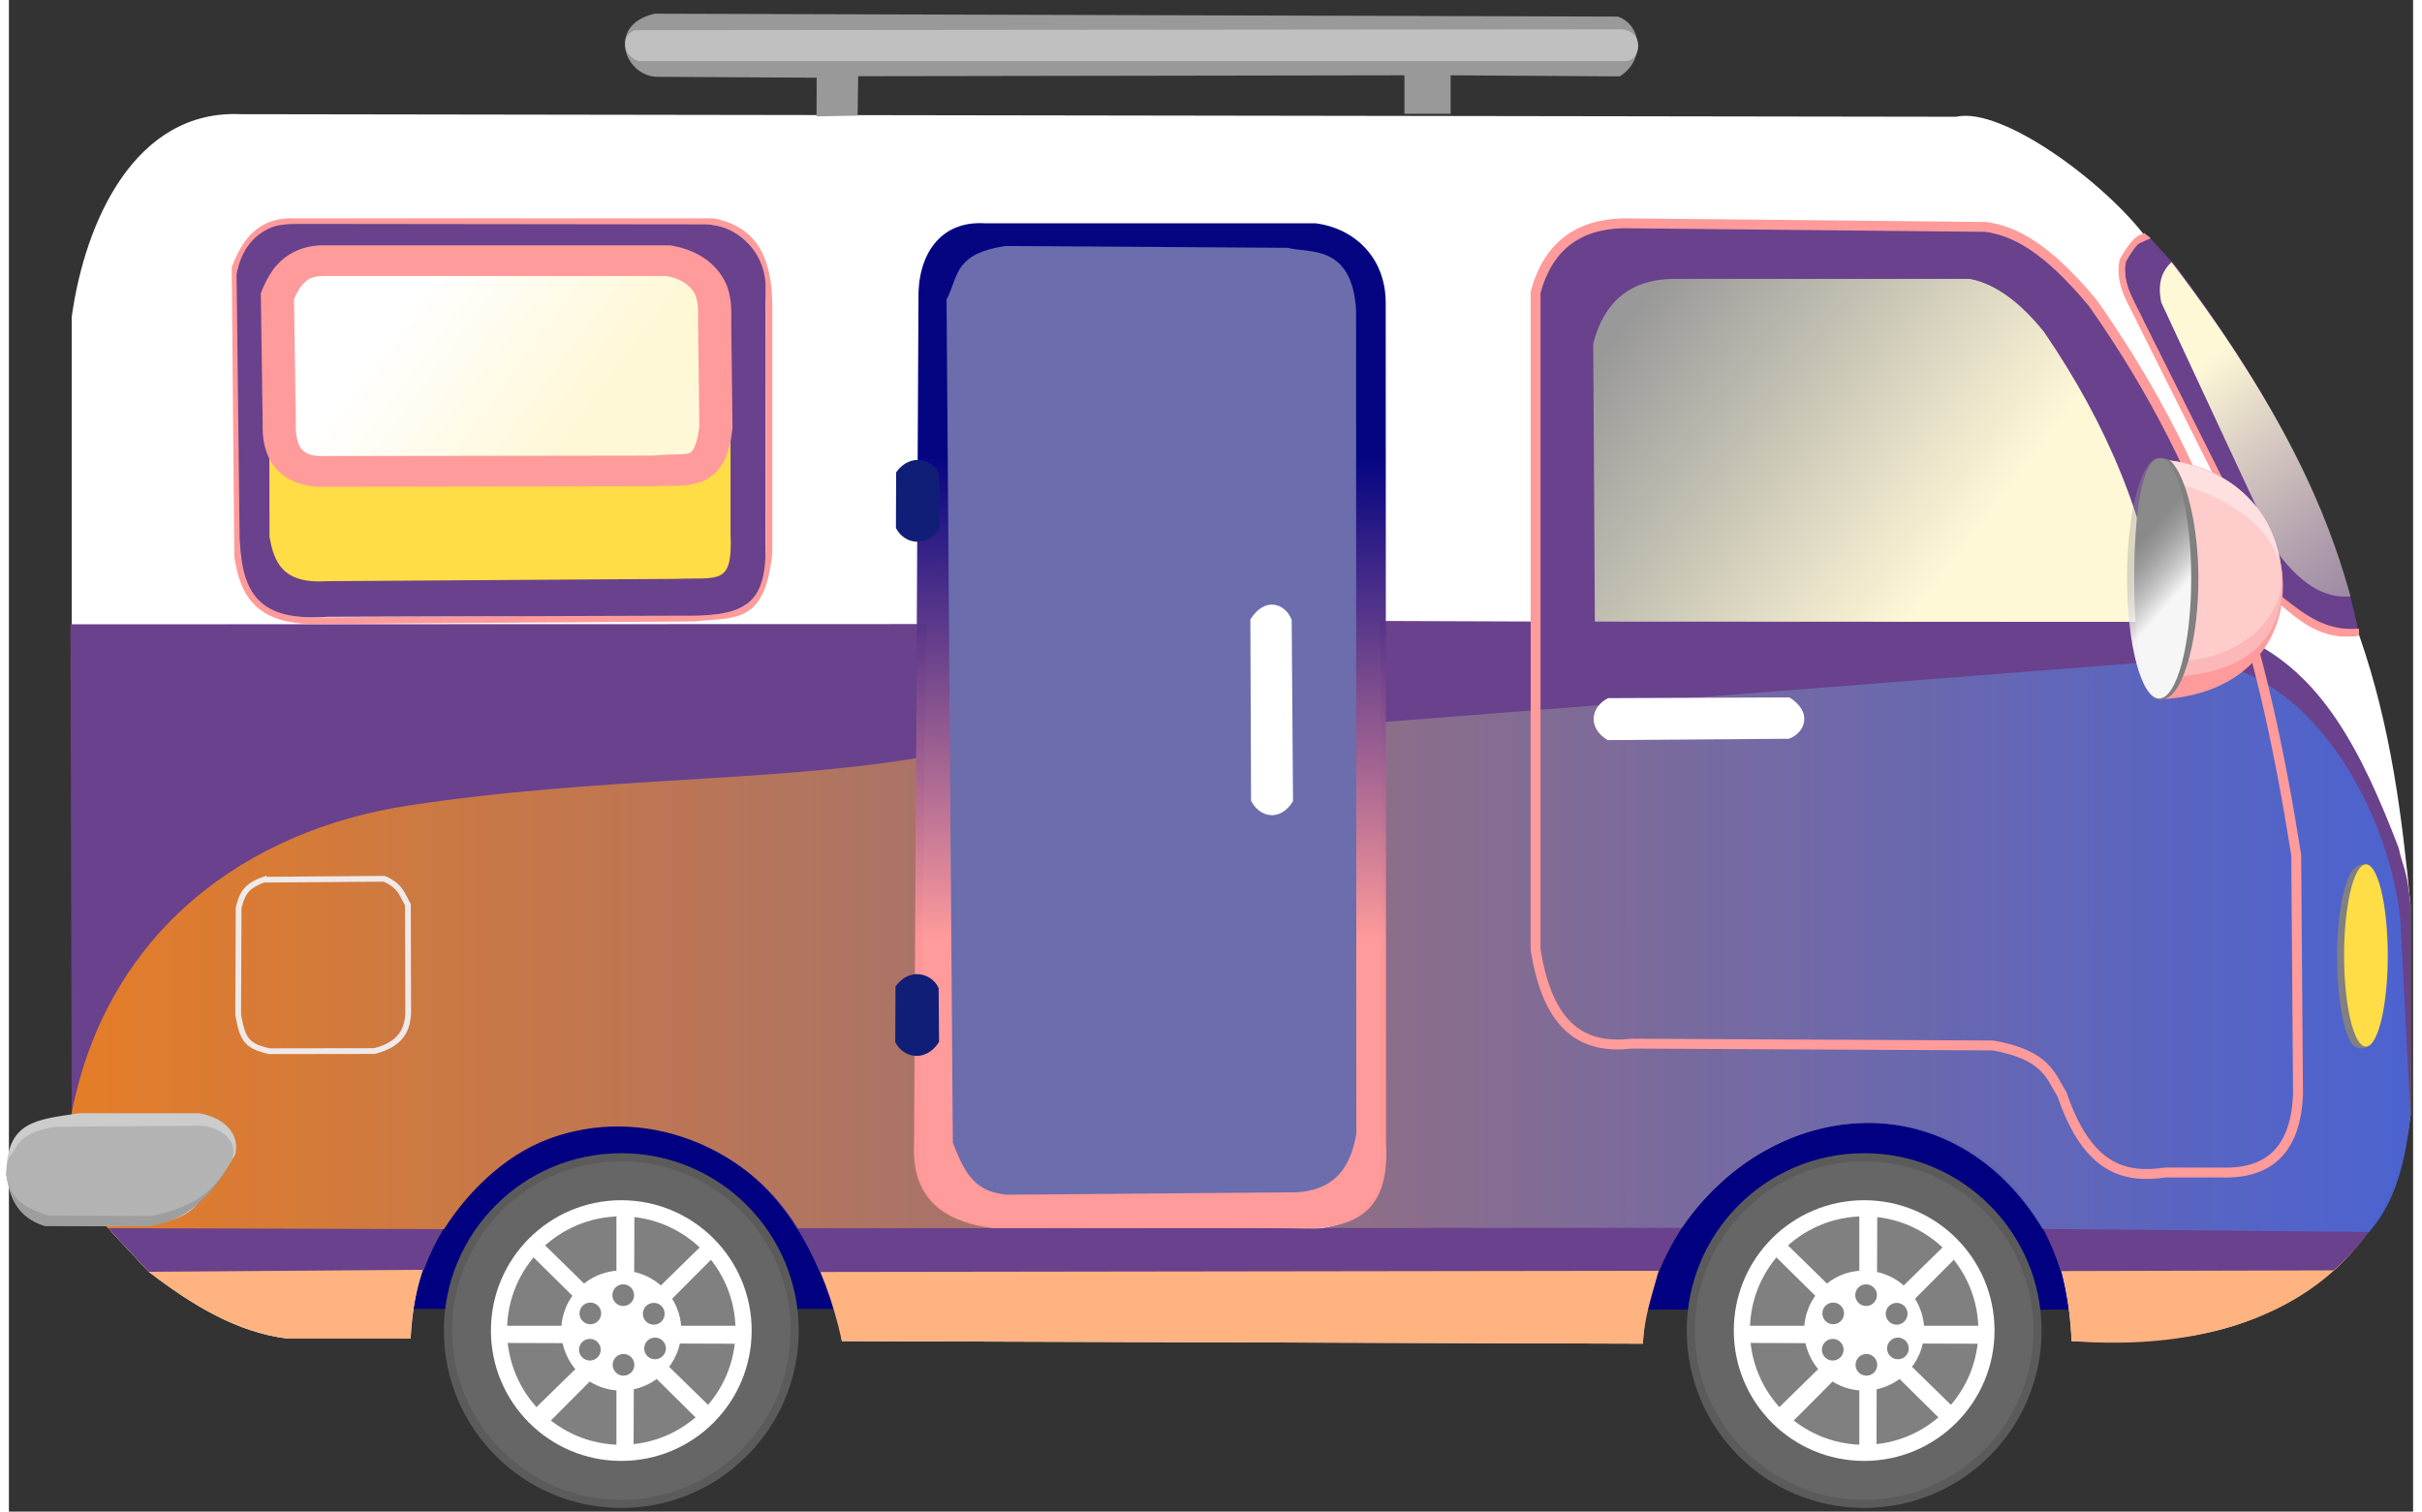 <?xml version="1.0" encoding="UTF-8" standalone="no"?>
<!-- Created with Inkscape (http://www.inkscape.org/) -->

<svg
   xmlns:dc="http://purl.org/dc/elements/1.1/"
   xmlns:cc="http://creativecommons.org/ns#"
   xmlns:rdf="http://www.w3.org/1999/02/22-rdf-syntax-ns#"
   xmlns:svg="http://www.w3.org/2000/svg"
   xmlns="http://www.w3.org/2000/svg"
   xmlns:xlink="http://www.w3.org/1999/xlink"
   xmlns:sodipodi="http://sodipodi.sourceforge.net/DTD/sodipodi-0.dtd"
   xmlns:inkscape="http://www.inkscape.org/namespaces/inkscape"
   id="caravan_svg"
   width="732.218"
   height="457.087"
   viewBox="0 0 731.62 460.1"
   sodipodi:docname="caravan.svg"
   inkscape:version="0.92.4 (5da689c313, 2019-01-14)"
   version="1.1">
  <rect x="0" y="0" width="731.62" height="460.1" fill="#333333" stroke="none"/>
  <sodipodi:namedview
     pagecolor="#ffffff"
     bordercolor="#666666"
     borderopacity="1"
     objecttolerance="10"
     gridtolerance="10"
     guidetolerance="10"
     inkscape:pageopacity="0"
     inkscape:pageshadow="2"
     inkscape:window-width="1915"
     inkscape:window-height="989"
     id="namedview118"
     showgrid="false"
     inkscape:zoom="1.0326266"
     inkscape:cx="411.66906"
     inkscape:cy="190.07623"
     inkscape:window-x="0"
     inkscape:window-y="0"
     inkscape:window-maximized="0"
     inkscape:current-layer="basic_layer" />
  <defs
     id="defs819">
    <linearGradient
       id="linearGradient4874"
       inkscape:collect="always">
      <stop
         id="stop4870"
         offset="0"
         style="stop-color:#999999;stop-opacity:1;" />
      <stop
         id="stop4872"
         offset="1"
         style="stop-color:#fff8d7;stop-opacity:1" />
    </linearGradient>
    <linearGradient
       id="linearGradient1027"
       inkscape:collect="always">
      <stop
         id="stop1023"
         offset="0"
         style="stop-color:#ffffff;stop-opacity:1" />
      <stop
         id="stop1025"
         offset="1"
         style="stop-color:#ffffff;stop-opacity:0.785" />
    </linearGradient>
    <linearGradient
       inkscape:collect="always"
       id="linearGradient1009">
      <stop
         style="stop-color:#fff8d7;stop-opacity:1"
         offset="0"
         id="stop1005" />
      <stop
         style="stop-color:#999999;stop-opacity:0;"
         offset="1"
         id="stop1007" />
    </linearGradient>
    <linearGradient
       inkscape:collect="always"
       id="linearGradient962">
      <stop
         style="stop-color:#000080;stop-opacity:1"
         offset="0"
         id="stop958" />
      <stop
         style="stop-color:#ff9999;stop-opacity:1"
         offset="1"
         id="stop960" />
    </linearGradient>
    <linearGradient
       inkscape:collect="always"
       id="linearGradient919">
      <stop
         style="stop-color:#e57d27;stop-opacity:1;"
         offset="0"
         id="stop915" />
      <stop
         style="stop-color:#4965d6;stop-opacity:0.925"
         offset="1"
         id="stop917" />
    </linearGradient>
    <marker
       inkscape:stockid="Arrow1Lstart"
       orient="auto"
       refY="0"
       refX="0"
       id="Arrow1Lstart"
       style="overflow:visible"
       inkscape:isstock="true">
      <path
         id="path17447"
         d="M 0,0 5,-5 -12.5,0 5,5 Z"
         style="fill-rule:evenodd;stroke:#000000;stroke-width:1pt"
         transform="matrix(0.8,0,0,0.8,10,0)"
         inkscape:connector-curvature="0" />
    </marker>
    <linearGradient
       inkscape:collect="always"
       id="linearGradient12745-4">
      <stop
         style="stop-color:#999999;stop-opacity:0.398"
         offset="0"
         id="stop12741" />
      <stop
         style="stop-color:#ffffff;stop-opacity:1"
         offset="1"
         id="stop12743" />
    </linearGradient>
    <linearGradient
       inkscape:collect="always"
       id="linearGradient1042-3">
      <stop
         style="stop-color:#999999;stop-opacity:1;"
         offset="0"
         id="stop1038" />
      <stop
         style="stop-color:#999999;stop-opacity:0;"
         offset="1"
         id="stop1040" />
    </linearGradient>
    <linearGradient
       inkscape:collect="always"
       xlink:href="#linearGradient1042-3"
       id="linearGradient1044"
       x1="567.188"
       y1="704.672"
       x2="592.188"
       y2="704.672"
       gradientUnits="userSpaceOnUse" />
    <linearGradient
       inkscape:collect="always"
       xlink:href="#linearGradient12745-4"
       id="linearGradient12747"
       x1="670.206"
       y1="626.829"
       x2="684.766"
       y2="639.535"
       gradientUnits="userSpaceOnUse"
       gradientTransform="translate(12.953,4.367)" />
    <linearGradient
       inkscape:collect="always"
       xlink:href="#linearGradient1042-3"
       id="linearGradient13000"
       x1="529.668"
       y1="466.809"
       x2="653.418"
       y2="588.63"
       gradientUnits="userSpaceOnUse"
       gradientTransform="matrix(0.878,0,0,0.834,55.466,138.142)" />
    <linearGradient
       inkscape:collect="always"
       xlink:href="#linearGradient4874"
       id="linearGradient17789"
       gradientUnits="userSpaceOnUse"
       gradientTransform="matrix(0.898,0,0,0.935,45.492,93.518)"
       x1="504.712"
       y1="451.166"
       x2="611.102"
       y2="535.445" />
    <linearGradient
       inkscape:collect="always"
       xlink:href="#linearGradient919"
       id="linearGradient921"
       x1="17.969"
       y1="741.792"
       x2="729.687"
       y2="741.792"
       gradientUnits="userSpaceOnUse"
       gradientTransform="translate(4e-5)" />
    <linearGradient
       inkscape:collect="always"
       xlink:href="#linearGradient962"
       id="linearGradient964"
       x1="507.462"
       y1="562.344"
       x2="506.66"
       y2="708.651"
       gradientUnits="userSpaceOnUse" />
    <linearGradient
       inkscape:collect="always"
       xlink:href="#linearGradient1009"
       id="linearGradient1011"
       x1="788.193"
       y1="516.926"
       x2="894.62"
       y2="656.119"
       gradientUnits="userSpaceOnUse" />
    <linearGradient
       inkscape:collect="always"
       xlink:href="#linearGradient1027"
       id="linearGradient1021"
       x1="122.255"
       y1="528.289"
       x2="173.174"
       y2="565.839"
       gradientUnits="userSpaceOnUse" />
  </defs>
  <g
     id="basic_layer"
     inkscape:groupmode="layer"
     inkscape:label="basic_layer"
     style="display:inline;opacity:1"
     transform="translate(-0.323,-436.126)">
    <animateTransform
       attributeName="transform"
       type="translate"
       values="0,0;0,-6;0,0"
       begin="0s; 5ms;"
       dur="1s"
       repeatCount="indefinite"
       additive="sum" />
    <g
       id="dark_inner"
       style="display:inline;opacity:1">
      <rect
         id="dark_behind_right_wheel"
         style="opacity:1;fill:#000080;fill-opacity:1;stroke:none;stroke-width:3.007;stroke-miterlimit:4;stroke-dasharray:none;stroke-dashoffset:0;stroke-opacity:1"
         width="228.544"
         height="72.845"
         x="86.582"
         y="761.657" />
      <rect
         id="dark_behind_left_wheel"
         style="display:inline;opacity:1;fill:#000080;fill-opacity:1;stroke:none;stroke-width:3.007;stroke-miterlimit:4;stroke-dasharray:none;stroke-dashoffset:0;stroke-opacity:1"
         width="228.544"
         height="72.845"
         x="434.014"
         y="761.889" />
    </g>
    <g
       id="corpus_group"
       transform="translate(1.469,-17.773)"
       style="display:inline;opacity:1">
      <path
         inkscape:label="#main_corpus_white"
         sodipodi:nodetypes="cccccccccsccscccccc"
         inkscape:connector-curvature="0"
         id="main_corpus_white"
         d="m 17.969,550.375 c 4.008,-29.068 19.277,-63.258 51.562,-61.719 l 521.875,0.781 c 14.149,-3.185 45.479,20.29 57.812,36.719 -12.943,5.59 -3.941,14.865 0,27.344 17.702,31.844 37.758,95.803 64.844,93.75 9.678,27.646 13.096,55.532 15.625,82.031 v 64.062 c -19.378,56.243 -45.096,70.95 -103.125,68.75 -2.191,-53.671 -40.314,-72.846 -74.53,-65.254 -28.725,6.374 -54.492,32.27 -55.938,66.035 l -243.75,-0.781 c -7.683,-52.83 -52.201,-77.002 -85.901,-68.604 -26.074,6.497 -43.665,35.281 -45.349,67.823 h -37.5 C 68.305,859.448 54.628,851.136 41.406,841 l -10.938,-11.719 c -8.918,-9.864 -11.878,-22.707 -12.5,-36.719 z"
         style="fill:#ffffff;fill-opacity:1;stroke:none;stroke-width:1px;stroke-linecap:butt;stroke-linejoin:miter;stroke-opacity:1" />
      <path
         sodipodi:nodetypes="cccsssccsccccscccccccc"
         inkscape:connector-curvature="0"
         id="main_corpus_darkest"
         d="M 18.75,645.687 H 275 l 0.97,165.815 c 1.722,0.563 1.516,15.12 23.375,15.342 l 96.46,0.981 c 13.063,0.133 20.317,-9.863 20.36,-15.344 l 0.18,-166.8 246.048,1.255 c 6.649,1.597 10.198,0.464 15.475,2.878 23.334,10.673 36.95,32.714 48.211,62.19 1.122,5.541 2.427,5.789 3.609,17.277 v 64.062 c -5.43,46.961 -44.224,73.196 -103.125,68.75 -4.152,-92.168 -106.251,-93.222 -125.77,-21.023 -1.85,6.842 -4.364,13.986 -4.699,21.804 l -243.75,-0.781 c -21.753,-99.142 -128.345,-76.054 -131.25,-0.781 h -37.5 C 68.305,859.448 54.628,851.136 41.406,841 l -10.938,-11.719 c -8.918,-9.864 -11.878,-22.707 -12.5,-36.719 z"
         style="display:inline;fill:#ffb380;fill-opacity:1;stroke:none;stroke-width:1px;stroke-linecap:butt;stroke-linejoin:miter;stroke-opacity:1" />
      <path
         style="display:inline;fill:#69418c;fill-opacity:1;stroke:none;stroke-width:1px;stroke-linecap:butt;stroke-linejoin:miter;stroke-opacity:1"
         d="m 17.57,643.923 260.488,-0.076 -2.088,167.656 c 1.722,0.563 1.516,15.12 23.375,15.342 l 96.46,0.981 c 13.063,0.133 20.317,-9.863 20.36,-15.344 l 0.18,-169.581 245.267,0.91 c 6.649,1.597 12.542,2.027 17.818,4.44 23.334,10.673 35.388,34.277 46.648,63.753 1.122,5.541 2.427,5.789 3.609,17.277 v 64.062 c -3.211,23.827 -10.758,35.962 -23.429,47.224 l -83.02,0.211 c -19.792,-62.596 -98.292,-57.639 -122.155,-0.084 l -255.52,0.358 c -17.595,-41.982 -55.882,-52.677 -86.287,-38.899 -15.223,6.898 -27.781,21.078 -34.145,38.24 L 41.406,841 30.469,829.281 c -8.918,-9.864 -11.878,-22.707 -12.5,-36.719 z"
         id="main_corpus_middle_shade"
         inkscape:connector-curvature="0"
         sodipodi:nodetypes="cccsssccscccccccsccccc" />
      <path
         sodipodi:nodetypes="ccsssccccccccccccsc"
         inkscape:connector-curvature="0"
         id="corpus_lightest"
         d="m 275.073,684.652 0.897,126.851 c 1.722,0.563 1.516,15.12 23.375,15.342 l 96.46,0.981 c 13.063,0.133 20.317,-9.863 20.36,-15.344 l 0.169,-138.761 238.293,-18.664 c 41.468,-4.964 68.169,43.796 71.936,78.131 l 3.125,60.156 c -1.347,11.969 -3.776,25.617 -12.613,35.536 l -99.348,-0.922 c -26.625,-44.352 -81.154,-41.548 -109.812,-0.328 l -269.007,0.103 c -13.851,-23.127 -43.898,-37.248 -72.996,-28.187 -14.14,4.331 -26.519,15.718 -34.66,28.474 L 28.906,827.719 c -8.918,-9.864 -10.315,-21.144 -10.938,-35.156 10.898,-55.502 53.362,-86.029 102.582,-93.504 57.633,-8.753 109.003,-6.934 154.522,-14.407 z"
         style="display:inline;fill:url(#linearGradient921);fill-opacity:1;stroke:none;stroke-width:1px;stroke-linecap:butt;stroke-linejoin:miter;stroke-opacity:1" />
    </g>
    <rect
       id="glass_window"
       style="opacity:1;fill:#ffdd47;fill-opacity:1;stroke:none;stroke-width:3.007;stroke-miterlimit:4;stroke-dasharray:none;stroke-dashoffset:0;stroke-opacity:1"
       width="144.578"
       height="103.707"
       x="78.241"
       y="511.426" />
    <rect
       id="light_inside"
       style="opacity:1;fill:url(#linearGradient1021);fill-opacity:1;stroke:none;stroke-width:3.007;stroke-miterlimit:4;stroke-dasharray:none;stroke-dashoffset:0;stroke-opacity:1"
       width="126.414"
       height="59.57"
       x="85.884"
       y="518.164" />
    <g
       id="window_full_group"
       style="display:inline"
       transform="translate(160.932,18.827)">
      <g
         id="window_main_frame_group"
         transform="translate(-16.797,3.516)">
        <path
           id="window_main"
           style="fill:none;fill-opacity:1;stroke:#ff9b9b;stroke-width:2;stroke-linecap:butt;stroke-linejoin:miter;stroke-miterlimit:4;stroke-dasharray:none;stroke-opacity:1"
           d="M -58.756,481.234 H 70.48 c 13.532,2.55 16.954,12.877 17.025,25.781 l 0.007,75 c -2.192,21.214 -10.681,18.508 -22.774,19.922 l -114.96,0.781 C -68.357,602.869 -72.494,594.244 -74.219,583.188 l -0.789,-87.891 c 2.912,-7.61 7.139,-13.686 16.251,-14.062 z"
           inkscape:connector-curvature="0"
           sodipodi:nodetypes="ccccccccc" />
        <path
           id="window_main_frame"
           style="color:#000000;font-style:normal;font-variant:normal;font-weight:normal;font-stretch:normal;font-size:medium;line-height:normal;font-family:sans-serif;font-variant-ligatures:normal;font-variant-position:normal;font-variant-caps:normal;font-variant-numeric:normal;font-variant-alternates:normal;font-feature-settings:normal;text-indent:0;text-align:start;text-decoration:none;text-decoration-line:none;text-decoration-style:solid;text-decoration-color:#000000;letter-spacing:normal;word-spacing:normal;text-transform:none;writing-mode:lr-tb;direction:ltr;text-orientation:mixed;dominant-baseline:auto;baseline-shift:baseline;text-anchor:start;white-space:normal;shape-padding:0;clip-rule:nonzero;display:inline;overflow:visible;visibility:visible;opacity:1;isolation:auto;mix-blend-mode:normal;color-interpolation:sRGB;color-interpolation-filters:linearRGB;solid-color:#000000;solid-opacity:1;vector-effect:none;fill:#69418c;fill-opacity:1;fill-rule:nonzero;stroke:none;stroke-width:9.093;stroke-linecap:butt;stroke-linejoin:miter;stroke-miterlimit:4;stroke-dasharray:none;stroke-dashoffset:0;stroke-opacity:1;color-rendering:auto;image-rendering:auto;shape-rendering:auto;text-rendering:auto;enable-background:accumulate"
           d="m -54.771,481.936 c -4.006,-0.019 -7.484,0.1 -10.376,1.613 -4.694,2.454 -8.038,6.644 -9.385,13.7 l 0.936,80.875 0.055,0.34 c 0.717,17.733 7.602,24.372 26.691,23.062 l 106.467,-0.338 c 19.516,0.254 27.322,-2.074 26.803,-22.062 l 0.019,-77.979 c 0.156,-9.355 -7.414,-19.056 -18.715,-19.069 -40.831,-0.047 -81.663,-0.095 -122.494,-0.142 z m 119.033,10.459 c 9.739,1.897 11.433,9.556 11.52,17.189 l 0.008,66.777 c 0.688,15.778 -3.58,13.085 -16.732,13.617 l -105.979,0.697 c -14.006,0.957 -16.213,-6.203 -17.59,-13.445 l -0.129,-78.543 c 2.238,-6.605 6.164,-5.524 11.062,-6.281 z"
           inkscape:connector-curvature="0"
           sodipodi:nodetypes="cscccccccccccccccccc" />
      </g>
      <g
         id="window_small_frame_group"
         transform="matrix(0.858,0,0,0.772,-15.224,122.73)"
         style="display:inline">
        <path
           id="window_small_frame"
           inkscape:connector-curvature="0"
           d="m -58.825,479.467 -0.097,0.004 c -5.352,0.229 -9.875,2.421 -13.052,5.665 -3.177,3.243 -5.111,7.276 -6.62,11.372 l -0.32,0.872 0.663,50.756 0.004,-0.251 c -0.237,6.442 0.708,12.185 3.77,16.717 3.062,4.532 8.231,7.196 14.212,7.68 l 0.186,0.014 119.524,-0.193 0.268,-0.033 c 4.976,-0.604 10.037,0.683 15.737,-1.575 2.85,-1.129 5.568,-3.538 7.279,-6.89 1.711,-3.352 2.683,-7.532 3.241,-13.136 l 0.028,-0.276 -0.443,-40.792 c 0.047,-3.96 0.158,-7.838 -0.681,-11.857 -0.848,-4.056 -2.875,-8.183 -6.486,-11.602 -3.321,-3.144 -7.684,-5.339 -13.063,-6.391 l -0.43,-0.083 z m 0.272,9.725 H 63.849 c 3.856,0.798 6.289,2.104 8.225,3.937 2.281,2.16 3.119,3.975 3.641,6.474 0.522,2.499 0.516,5.757 0.469,9.793 v 0.056 l 0.437,40.193 c -0.491,4.767 -1.348,7.792 -2.171,9.404 -0.835,1.636 -1.36,1.97 -2.344,2.36 -1.904,0.755 -6.702,0.28 -12.946,0.968 l -118.757,0.193 c -3.962,-0.334 -5.842,-1.526 -7.212,-3.554 -1.379,-2.041 -2.27,-5.576 -2.079,-10.761 l 0.006,-0.126 -0.639,-48.87 c 1.196,-3.062 2.545,-5.588 4.114,-7.189 1.699,-1.735 3.533,-2.731 6.853,-2.878 z"
           style="color:#000000;font-style:normal;font-variant:normal;font-weight:normal;font-stretch:normal;font-size:medium;line-height:normal;font-family:sans-serif;font-variant-ligatures:normal;font-variant-position:normal;font-variant-caps:normal;font-variant-numeric:normal;font-variant-alternates:normal;font-feature-settings:normal;text-indent:0;text-align:start;text-decoration:none;text-decoration-line:none;text-decoration-style:solid;text-decoration-color:#000000;letter-spacing:normal;word-spacing:normal;text-transform:none;writing-mode:lr-tb;direction:ltr;text-orientation:mixed;dominant-baseline:auto;baseline-shift:baseline;text-anchor:start;white-space:normal;shape-padding:0;clip-rule:nonzero;display:inline;overflow:visible;visibility:visible;opacity:1;isolation:auto;mix-blend-mode:normal;color-interpolation:sRGB;color-interpolation-filters:linearRGB;solid-color:#000000;solid-opacity:1;vector-effect:none;fill:#ff9b9b;fill-opacity:1;fill-rule:nonzero;stroke:#ff9b9b;stroke-width:2.386;stroke-linecap:butt;stroke-linejoin:miter;stroke-miterlimit:4;stroke-dasharray:none;stroke-dashoffset:0;stroke-opacity:1;color-rendering:auto;image-rendering:auto;shape-rendering:auto;text-rendering:auto;enable-background:accumulate" />
      </g>
    </g>
    <g
       id="door"
       style="display:inline"
       transform="matrix(1,0,0,1.005,-166.643,10.179)">
      <path
         id="door_outer_frame"
         sodipodi:nodetypes="ccccccccc"
         inkscape:connector-curvature="0"
         d="m 443.758,514.722 c -0.404,-13.417 6.393,-24.17 20.312,-23.264 h 100.592 c 11.405,1.445 21.312,10.073 21.283,24.179 l 0.095,254.119 c 1.142,19.561 -7.641,24.669 -20.316,26.024 l -99.482,-0.001 c -16.375,-2.14 -24.741,-10.242 -23.821,-26.071 z"
         style="opacity:0.98;fill:url(#linearGradient964);fill-opacity:1;stroke:none;stroke-width:2.1;stroke-linecap:butt;stroke-linejoin:miter;stroke-miterlimit:4;stroke-dasharray:none;stroke-opacity:1" />
      <path
         id="inner_door"
         sodipodi:nodetypes="cscccccccc"
         inkscape:connector-curvature="0"
         d="m 452.302,514.579 c 1.579,-2.888 2.57,-7.464 4.518,-10.033 2.882,-3.801 7.202,-5.179 13.285,-6.218 l 86.095,0.552 c 6.045,1.754 19.384,-1.457 20.72,18.652 l 0.083,249.662 c -2.222,13.171 -9.246,17.019 -17.886,17.727 l -88.328,0.739 c -9.095,-0.805 -12.646,-5.291 -16.579,-15.84 z"
         style="opacity:1;fill:#6b6dad;fill-opacity:1;stroke:none;stroke-width:1.912;stroke-linecap:butt;stroke-linejoin:miter;stroke-miterlimit:4;stroke-dasharray:none;stroke-opacity:1" />
      <path
         id="doorlatch1"
         sodipodi:nodetypes="ccccc"
         inkscape:connector-curvature="0"
         d="m 436.962,566.866 c 4.385,-6.063 11.216,-3.9 13.13,0.519 l 0.128,16.283 c -3.823,6.073 -10.691,5.15 -13.325,0.061 z"
         style="display:inline;fill:#101e78;fill-opacity:1;stroke:none;stroke-width:2;stroke-linecap:butt;stroke-linejoin:miter;stroke-miterlimit:4;stroke-dasharray:none;stroke-opacity:1" />
      <path
         id="doorlatch2"
         sodipodi:nodetypes="ccccc"
         inkscape:connector-curvature="0"
         d="m 436.763,722.588 c 4.385,-6.063 11.216,-3.9 13.13,0.519 l 0.128,16.283 c -3.823,6.073 -10.691,5.15 -13.325,0.061 z"
         style="display:inline;fill:#101e78;fill-opacity:1;stroke:none;stroke-width:2;stroke-linecap:butt;stroke-linejoin:miter;stroke-miterlimit:4;stroke-dasharray:none;stroke-opacity:1" />
      <path
         id="doorknob"
         sodipodi:nodetypes="ccccc"
         inkscape:connector-curvature="0"
         d="m 544.754,611.432 c 4.385,-7.027 10.664,-4.906 12.578,0.143 l 0.405,54.908 c -3.823,6.242 -10.139,5.037 -12.773,-0.129 z"
         style="display:inline;fill:#ffffff;fill-opacity:1;stroke:none;stroke-width:3.102;stroke-linecap:butt;stroke-linejoin:miter;stroke-miterlimit:4;stroke-dasharray:none;stroke-opacity:1" />
    </g>
    <g
       id="driver_door"
       style="display:inline;opacity:1"
       transform="translate(-0.786,11.796)">
      <path
         id="driver_door_upper_frame"
         sodipodi:nodetypes="cccccccc"
         inkscape:connector-curvature="0"
         d="m 465.696,513.471 c 3.683,-13.75 12.522,-20.811 26.517,-21.182 l 110.485,1.115 c 8.488,1.209 18.257,5.974 32.593,23.412 22.681,32.53 36.823,64.145 46.7,98.183 l -47.805,0.482 -168.494,0.834 z"
         style="display:inline;fill:#69418c;fill-opacity:1;stroke:none;stroke-width:2.009;stroke-linecap:butt;stroke-linejoin:miter;stroke-miterlimit:4;stroke-dasharray:none;stroke-opacity:1" />
      <path
         id="driver_door_outline"
         sodipodi:nodetypes="ccccccccccccc"
         inkscape:connector-curvature="0"
         d="m 465.696,513.281 c 3.683,-13.627 12.522,-20.624 26.517,-20.992 l 110.485,1.105 c 8.488,1.198 18.257,5.921 32.593,23.202 37.603,53.448 51.736,104.404 61.872,167.938 l 0.552,72.92 c -0.643,15.718 -7.832,24.236 -23.202,23.754 h -17.125 c -12.206,1.774 -23.656,-0.74 -31.488,-23.754 -3.551,-5.738 -4.768,-11.994 -20.992,-14.916 l -109.933,-0.552 c -14.114,1.622 -25.426,-3.961 -29.279,-28.726 z"
         style="display:inline;fill:none;stroke:#ff9b9b;stroke-width:3.007;stroke-linecap:butt;stroke-linejoin:miter;stroke-miterlimit:4;stroke-dasharray:none;stroke-opacity:1" />
      <path
         id="driver_door_glass"
         sodipodi:nodetypes="ccccccc"
         inkscape:connector-curvature="0"
         d="m 483.239,528.845 c 3.309,-12.737 11.249,-19.278 23.822,-19.622 h 90.823 c 8.21,1.622 15.59,7.56 22.479,16.056 19.703,28.762 31.622,58.2 35.444,88.339 l -172.072,-0.088 z"
         style="display:inline;fill:url(#linearGradient17789);fill-opacity:1;stroke:none;stroke-width:1.833;stroke-linecap:butt;stroke-linejoin:miter;stroke-miterlimit:4;stroke-dasharray:none;stroke-opacity:1" />
      <path
         id="path108"
         style="display:inline;fill:#ffffff;fill-opacity:1;stroke:none;stroke-width:3.11;stroke-linecap:butt;stroke-linejoin:miter;stroke-miterlimit:4;stroke-dasharray:none;stroke-opacity:1"
         d="m 542.946,636.61 c 7.063,4.385 4.931,10.664 -0.144,12.578 l -55.189,0.405 c -6.274,-3.823 -5.063,-10.139 0.129,-12.773 z"
         inkscape:connector-curvature="0"
         sodipodi:nodetypes="ccccc" />
    </g>
    <path
       id="tank"
       style="display:inline;fill:none;stroke:#f0e9e9;stroke-width:1.747;stroke-linecap:butt;stroke-linejoin:miter;stroke-miterlimit:4;stroke-dasharray:none;stroke-opacity:1"
       d="m 77.857,703.881 36.632,-0.276 c 5.095,2.099 5.614,5.113 7.256,7.903 l 0.091,32.812 c -0.205,5.074 -2.009,9.566 -10.247,11.719 l -32.031,0.047 c -6.808,-1.6 -8.101,-3.379 -9.466,-11.076 l 0.138,-32.584 c 1.008,-3.839 1.88,-6.53 7.627,-8.546 z"
       inkscape:connector-curvature="0"
       sodipodi:nodetypes="ccccccccc" />
    <g
       id="light"
       style="display:inline"
       transform="translate(65.639,-19.912)">
      <path
         id="light_outer"
         sodipodi:nodetypes="sccsssss"
         inkscape:connector-curvature="0"
         d="m 656.461,747.479 c 0,13.788 -0.848,24.423 -3.701,26.958 -2.242,1.295 -4.113,0.704 -5.314,-1.05 -2.495,-3.991 -4.266,-14.086 -4.266,-25.908 0,-13.25 2.225,-24.33 5.199,-27.079 0.223,-0.206 0.994,-0.839 1.573,-1.082 0.625,-0.262 1.752,-0.264 2.009,-0.264 3.668,0 4.5,13.108 4.5,28.425 z"
         inkscape:transform-center-y="1.5625"
         inkscape:transform-center-x="-10.9375"
         style="display:inline;opacity:0.98;fill:#828181;fill-opacity:1;stroke:none;stroke-width:3.647;stroke-miterlimit:4;stroke-dasharray:none;stroke-opacity:1" />
      <path
         id="light_inner"
         d="m 658.594,746.859 a 6.641,27.734 0 0 1 -6.641,27.734 6.641,27.734 0 0 1 -6.641,-27.734 6.641,27.734 0 0 1 6.641,-27.734 6.641,27.734 0 0 1 6.641,27.734 z"
         style="opacity:1;fill:#ffdd47;fill-opacity:1;stroke:none;stroke-width:3.647;stroke-miterlimit:4;stroke-dasharray:none;stroke-opacity:1"
         inkscape:connector-curvature="0" />
    </g>
    <g
       id="pipe"
       style="display:inline"
       transform="translate(97.26,3.398)">
      <path
         id="pipe_light"
         sodipodi:nodetypes="cccccccc"
         inkscape:connector-curvature="0"
         d="m -97.723,790.354 c -0.061,-16.543 9.184,-16.796 22.097,-18.783 l 36.583,10e-6 c 8.841,1.562 12.42,7.261 10.926,12.706 -4.636,7.171 -8.493,12.393 -11.049,14.363 -3.192,4.542 -9.203,5.874 -15.468,7.343 L -86.122,805.822 c -8.241,-2.657 -10.582,-8.684 -11.601,-15.468 z"
         style="fill:#cccccc;fill-opacity:1;stroke:none;stroke-width:1px;stroke-linecap:butt;stroke-linejoin:miter;stroke-opacity:1" />
      <path
         id="pipe_dark"
         sodipodi:nodetypes="cscccsccc"
         inkscape:connector-curvature="0"
         d="m -97.723,790.354 c -0.016,-4.411 3.989,-4.653 5.246,-6.399 3.459,-4.8 7.933,-4.298 17.403,-5.755 l 24.429,13.811 c 8.841,1.562 22.176,-10.16 20.682,-4.715 -3.373,6.068 -8.06,11.573 -13.838,15.017 -3.293,1.963 -7.073,3.125 -10.834,3.67 L -86.122,805.822 c -8.241,-2.657 -10.582,-8.684 -11.601,-15.468 z"
         style="display:inline;fill:#999999;fill-opacity:0.89;stroke:none;stroke-width:1px;stroke-linecap:butt;stroke-linejoin:miter;stroke-opacity:1" />
      <path
         id="pipe_middle"
         sodipodi:nodetypes="cscscccc"
         inkscape:connector-curvature="0"
         d="m -97.723,790.354 c -0.022,-6.022 1.572,-5.918 2.493,-7.669 1.609,-3.06 4.36,-5.749 12.573,-7.012 l 43.569,-0.294 c 6.061,-0.041 13.593,4.845 9.125,11.917 -5.64,9.583 -11.98,12.857 -23.499,15.563 l -31.488,-0.162 c -8.241,-2.657 -11.754,-5.559 -12.773,-12.343 z"
         style="display:inline;fill:#b3b3b3;fill-opacity:1;stroke:none;stroke-width:1px;stroke-linecap:butt;stroke-linejoin:miter;stroke-opacity:1" />
    </g>
    <g
       id="front_window"
       style="display:inline"
       transform="translate(-108.543,21.186)">
      <path
         id="frame_inner"
         sodipodi:nodetypes="ccccccc"
         inkscape:connector-curvature="0"
         d="m 760.565,487.471 c -2.096,-0.728 -4.626,2.021 -7.458,7.182 -1.426,7.35 2.842,12.802 5.524,18.783 l 41.984,83.969 c 8.139,7.81 14.585,12.633 23.459,10.887 -7.571,-40.045 -32.724,-81.72 -55.499,-111.981 z"
         style="fill:#69418c;fill-opacity:1;stroke:none;stroke-width:2;stroke-linecap:butt;stroke-linejoin:miter;stroke-miterlimit:4;stroke-dasharray:none;stroke-opacity:1" />
      <path
         id="frame_outer"
         sodipodi:nodetypes="cccccccccccccccccccc"
         inkscape:connector-curvature="0"
         d="m 756.865,486.659 c -0.493,0.299 -0.968,0.683 -1.438,1.15 -1.371,1.363 -2.736,3.403 -4.176,6.027 l -0.076,0.137 -0.029,0.154 c -1.514,7.807 2.981,13.555 5.594,19.381 l 0.008,0.019 29.952,59.903 12.12,24.239 0.125,0.119 c 8.25,7.917 15.823,12.333 25.129,10.501 l -0.061,-2.017 c -9.957,0.849 -16.174,-3.982 -23.572,-9.832 l -41.877,-83.752 -0.018,-0.037 c -2.731,-6.073 -6.685,-11.198 -5.439,-18 1.351,-2.437 2.634,-4.336 3.73,-5.426 0.29,-0.288 3.473,-1.575 3.727,-1.756 -0.266,-0.622 -1.481,-0.971 -1.747,-1.594 z"
         style="color:#000000;font-style:normal;font-variant:normal;font-weight:normal;font-stretch:normal;font-size:medium;line-height:normal;font-family:sans-serif;font-variant-ligatures:normal;font-variant-position:normal;font-variant-caps:normal;font-variant-numeric:normal;font-variant-alternates:normal;font-feature-settings:normal;text-indent:0;text-align:start;text-decoration:none;text-decoration-line:none;text-decoration-style:solid;text-decoration-color:#000000;letter-spacing:normal;word-spacing:normal;text-transform:none;writing-mode:lr-tb;direction:ltr;text-orientation:mixed;dominant-baseline:auto;baseline-shift:baseline;text-anchor:start;white-space:normal;shape-padding:0;clip-rule:nonzero;display:inline;overflow:visible;visibility:visible;opacity:1;isolation:auto;mix-blend-mode:normal;color-interpolation:sRGB;color-interpolation-filters:linearRGB;solid-color:#000000;solid-opacity:1;vector-effect:none;fill:#ff9b9b;fill-opacity:1;fill-rule:nonzero;stroke:none;stroke-width:2;stroke-linecap:butt;stroke-linejoin:miter;stroke-miterlimit:4;stroke-dasharray:none;stroke-dashoffset:0;stroke-opacity:1;color-rendering:auto;image-rendering:auto;shape-rendering:auto;text-rendering:auto;enable-background:accumulate" />
      <path
         id="glass"
         sodipodi:nodetypes="ccccc"
         inkscape:connector-curvature="0"
         d="m 766.992,494.711 c -2.917,2.695 -4.366,6.491 -3.125,12.305 l 35.547,76.367 c 6.379,8.501 13.622,13.895 22.07,13.086 -4.733,-16.437 -14.367,-49.25 -54.492,-101.758 z"
         style="fill:url(#linearGradient1011);fill-opacity:1;stroke:none;stroke-width:1px;stroke-linecap:butt;stroke-linejoin:miter;stroke-opacity:1" />
    </g>
    <g
       id="mirror"
       style="display:inline"
       transform="translate(-104.888,-40.548)">
      <g
         id="mirror_base"
         transform="translate(65.43,19.336)">
        <path
           id="mirror_darkest"
           style="fill:#ff9b9b;fill-opacity:1;stroke:none;stroke-width:1px;stroke-linecap:butt;stroke-linejoin:miter;stroke-opacity:1"
           d="m 696.875,597.445 c 43.116,4.699 50.173,68.684 -0.781,72.656 13.27,-20.449 9.555,-53.09 0.781,-72.656 z"
           inkscape:connector-curvature="0"
           sodipodi:nodetypes="ccc" />
        <path
           id="mirror_middle"
           sodipodi:nodetypes="cscc"
           inkscape:connector-curvature="0"
           d="m 696.875,597.445 c 24.149,2.632 35.795,22.134 34.649,39.654 -0.9,13.761 -9.304,24.419 -31.719,26.167 8.189,-18.111 3.911,-50.114 -2.93,-65.82 z"
           style="fill:#fcb8b8;fill-opacity:1;stroke:none;stroke-width:1px;stroke-linecap:butt;stroke-linejoin:miter;stroke-opacity:1" />
        <path
           id="mirror_lightest"
           sodipodi:nodetypes="ccsscc"
           inkscape:connector-curvature="0"
           d="m 696.875,597.445 c 6.704,0.738 13.455,3.349 18.247,6.395 4.317,2.726 8.219,6.691 10.879,10.939 2.485,3.968 3.851,8.21 4.429,11.194 2.788,14.395 -8.763,23.665 -27.111,24.401 3.482,-17.391 -0.71,-37.008 -6.445,-52.93 z"
           style="fill:#ffe0e0;fill-opacity:1;stroke:none;stroke-width:1px;stroke-linecap:butt;stroke-linejoin:miter;stroke-opacity:1" />
        <path
           id="mirror_middle_2"
           sodipodi:nodetypes="cscc"
           inkscape:connector-curvature="0"
           d="m 699.043,604.379 c 19.472,5.032 30.093,15.739 31.968,25.421 2.788,14.395 -11.37,27.887 -29.717,28.623 4.632,-9.907 3.395,-38.731 -2.251,-54.044 z"
           style="fill:#ffcccc;fill-opacity:1;stroke:none;stroke-width:1px;stroke-linecap:butt;stroke-linejoin:miter;stroke-opacity:1" />
      </g>
      <g
         transform="translate(71.593,8.746)"
         inkscape:label="#light_glass_group"
         id="light_glass_group">
        <path
           style="display:inline;opacity:1;fill:#808080;fill-opacity:1;fill-rule:nonzero;stroke:none;stroke-width:3.647;stroke-miterlimit:4;stroke-dasharray:none;stroke-opacity:1"
           d="m 699.908,644.039 c 0,17.39 -3.869,32.018 -8.629,35.82 -0.776,0.62 -2.431,1.094 -3.188,1.094 -5.393,-10e-6 -7.715,-16.689 -7.715,-36.914 0,-20.225 2.419,-36.621 7.812,-36.621 1.06,0 2.547,-10e-4 3.624,1.17 4.402,4.789 8.095,19.201 8.095,35.451 z"
           id="mirror_dark"
           inkscape:connector-curvature="0"
           sodipodi:nodetypes="sssssss" />
        <ellipse
           style="opacity:0.93;fill:url(#linearGradient12747);fill-opacity:1;fill-rule:nonzero;stroke:none;stroke-width:3.647;stroke-miterlimit:4;stroke-dasharray:none;stroke-opacity:1"
           id="mirror_glass"
           ry="36.621"
           rx="9.766"
           cy="643.902"
           cx="687.953" />
      </g>
    </g>
    <g
       id="luggage_rack"
       style="display:inline"
       transform="translate(-233.599,-7.735)">
      <path
         id="dark"
         sodipodi:nodetypes="ccccccccccccc"
         inkscape:connector-curvature="0"
         d="m 431.85,467.239 47.885,0.276 -0.047,11.766 12.5,-0.229 0.181,-11.995 166.225,-0.276 V 478.5 h 14.062 v -11.719 l 51.468,0.324 c 7.636,-4.729 6.93,-15.545 -0.592,-18.198 l -293.064,-0.876 c -15.067,3.391 -9.165,19.643 1.381,19.208 z"
         style="fill:#999999;fill-opacity:1;stroke:none;stroke-width:1px;stroke-linecap:butt;stroke-linejoin:miter;stroke-opacity:1" />
      <path
         id="path113"
         sodipodi:nodetypes="ccccc"
         inkscape:connector-curvature="0"
         d="m 424.418,453.057 300.244,-0.276 c 7.409,0.718 5.868,9.796 1.105,9.667 H 425.523 c -5.344,-1.783 -5.085,-8.158 -1.105,-9.391 z"
         style="fill:#cccccc;fill-opacity:0.769;stroke:none;stroke-width:1px;stroke-linecap:butt;stroke-linejoin:miter;stroke-opacity:1" />
    </g>
  </g>
  <g
     inkscape:groupmode="layer"
     id="wheels_layer"
     inkscape:label="wheels">
    <g
       id="wheel_right"
       transform="translate(242.787,-383.955)"
       inkscape:label="#wheel_right"
       style="display:inline;opacity:1">
      <animateTransform
         id="wheel_right_animation"
         attributeName="transform"
         type="rotate"
         from=" 0 322 788"
         to="360 322 788"
         dur="5s"
         repeatCount="indefinite"
         additive="sum" />
      <circle
         r="52.757"
         cy="788.942"
         cx="321.789"
         id="tyre"
         style="display:inline;opacity:1;fill:#666666;fill-opacity:1;stroke:#5b5b5b;stroke-width:2.467;stroke-miterlimit:4;stroke-dasharray:none;stroke-opacity:1" />
      <circle
         r="39.674"
         cy="788.942"
         cx="321.789"
         id="wheel_outer"
         style="opacity:1;fill:#ffffff;fill-opacity:1;stroke:none;stroke-width:1.794;stroke-miterlimit:4;stroke-dasharray:none;stroke-opacity:1" />
      <circle
         r="34.766"
         cy="788.942"
         cx="321.789"
         id="wheel_dark"
         style="opacity:1;fill:#808080;fill-opacity:1;stroke:none;stroke-width:2.409;stroke-miterlimit:4;stroke-dasharray:none;stroke-opacity:1" />
      <circle
         r="18.262"
         cy="788.942"
         cx="321.789"
         id="wheel_inner"
         style="display:inline;opacity:1;fill:#ffffff;fill-opacity:1;stroke:none;stroke-width:1.267;stroke-miterlimit:4;stroke-dasharray:none;stroke-opacity:1" />
      <g
         inkscape:label="#wheel_sticks"
         id="wheel_sticks"
         style="display:inline;fill:#ffffff">
        <path
           inkscape:connector-curvature="0"
           id="stick_1"
           d="m 320.312,753.377 v 71.022 h 5.22 l 0.249,-71.815 z"
           style="fill:#ffffff;fill-opacity:1;stroke:none;stroke-width:1.137px;stroke-linecap:butt;stroke-linejoin:miter;stroke-opacity:1" />
        <path
           inkscape:connector-curvature="0"
           id="stick_2"
           d="m 357.007,787.484 h -72.122 v 5.22 l 72.927,0.249 z"
           style="display:inline;fill:#ffffff;fill-opacity:1;stroke:none;stroke-width:1.146px;stroke-linecap:butt;stroke-linejoin:miter;stroke-opacity:1" />
        <path
           sodipodi:nodetypes="ccccc"
           inkscape:transform-center-y="46.411715"
           inkscape:transform-center-x="27.993018"
           inkscape:connector-curvature="0"
           id="stick_3"
           d="m 349.615,812.95 -51.06,-49.973 -3.885,3.283 50.105,49.493 z"
           style="display:inline;fill:#ffffff;fill-opacity:1;stroke:none;stroke-width:1px;stroke-linecap:butt;stroke-linejoin:miter;stroke-opacity:1" />
        <path
           sodipodi:nodetypes="ccccc"
           inkscape:transform-center-y="46.411715"
           inkscape:transform-center-x="-27.993018"
           inkscape:connector-curvature="0"
           id="stick_4"
           d="m 295.184,813.023 51.06,-49.973 3.885,3.283 -50.939,51.161 z"
           style="display:inline;fill:#ffffff;fill-opacity:1;stroke:none;stroke-width:1px;stroke-linecap:butt;stroke-linejoin:miter;stroke-opacity:1" />
      </g>
      <g
         inkscape:label="#wheel_holes"
         id="wheel_holes"
         style="display:inline"
         transform="translate(-0.278,-0.139)">
        <circle
           r="3.3"
           cy="783.86"
           cx="312.642"
           id="hole_1"
           style="opacity:1;fill:#808080;fill-opacity:1;stroke:none;stroke-width:2;stroke-miterlimit:4;stroke-dasharray:none;stroke-opacity:1" />
        <circle
           inkscape:transform-center-y="7.8125"
           inkscape:transform-center-x="6.640625"
           r="3.3"
           cy="778.305"
           cx="322.656"
           id="hole_2"
           style="display:inline;opacity:1;fill:#808080;fill-opacity:1;stroke:none;stroke-width:2;stroke-miterlimit:4;stroke-dasharray:none;stroke-opacity:1" />
        <circle
           inkscape:transform-center-y="-12.890625"
           inkscape:transform-center-x="2.9296875"
           r="3.3"
           cy="794.906"
           cx="312.503"
           id="hole_3"
           style="display:inline;opacity:1;fill:#808080;fill-opacity:1;stroke:none;stroke-width:2;stroke-miterlimit:4;stroke-dasharray:none;stroke-opacity:1" />
        <circle
           inkscape:transform-center-y="-12.890625"
           inkscape:transform-center-x="2.9296875"
           r="3.3"
           cy="794.516"
           cx="332.339"
           id="hole_4"
           style="display:inline;opacity:1;fill:#808080;fill-opacity:1;stroke:none;stroke-width:2;stroke-miterlimit:4;stroke-dasharray:none;stroke-opacity:1" />
        <circle
           inkscape:transform-center-y="-12.890625"
           inkscape:transform-center-x="2.9296875"
           r="3.32"
           cy="783.969"
           cx="331.949"
           id="hole_5"
           style="display:inline;opacity:1;fill:#808080;fill-opacity:1;stroke:none;stroke-width:2;stroke-miterlimit:4;stroke-dasharray:none;stroke-opacity:1" />
        <circle
           inkscape:transform-center-y="7.8125"
           inkscape:transform-center-x="6.640625"
           r="3.3"
           cy="799.508"
           cx="322.742"
           id="hole_6"
           style="display:inline;opacity:1;fill:#808080;fill-opacity:1;stroke:none;stroke-width:2;stroke-miterlimit:4;stroke-dasharray:none;stroke-opacity:1" />
      </g>
    </g>
    <g
       id="wheel_left"
       transform="translate(-135.434,-383.955)"
       inkscape:label="#wheel_left"
       style="display:inline;opacity:1">
      <animateTransform
         id="wheel_right_animation"
         attributeName="transform"
         type="rotate"
         from=" 0 322 788"
         to="360 322 788"
         dur="5s"
         repeatCount="indefinite"
         additive="sum" />
      <circle
         r="52.757"
         cy="788.942"
         cx="321.789"
         id="circle66"
         style="display:inline;opacity:1;fill:#666666;fill-opacity:1;stroke:#5b5b5b;stroke-width:2.467;stroke-miterlimit:4;stroke-dasharray:none;stroke-opacity:1" />
      <circle
         r="39.674"
         cy="788.942"
         cx="321.789"
         id="circle68"
         style="opacity:1;fill:#ffffff;fill-opacity:1;stroke:none;stroke-width:1.794;stroke-miterlimit:4;stroke-dasharray:none;stroke-opacity:1" />
      <circle
         r="34.766"
         cy="788.942"
         cx="321.789"
         id="circle70"
         style="opacity:1;fill:#808080;fill-opacity:1;stroke:none;stroke-width:2.409;stroke-miterlimit:4;stroke-dasharray:none;stroke-opacity:1" />
      <circle
         r="18.262"
         cy="788.942"
         cx="321.789"
         id="circle72"
         style="display:inline;opacity:1;fill:#ffffff;fill-opacity:1;stroke:none;stroke-width:1.267;stroke-miterlimit:4;stroke-dasharray:none;stroke-opacity:1" />
      <g
         inkscape:label="#wheel_sticks"
         id="g82"
         style="display:inline;fill:#ffffff">
        <path
           inkscape:connector-curvature="0"
           id="path74"
           d="m 320.312,753.377 v 71.022 h 5.22 l 0.249,-71.815 z"
           style="fill:#ffffff;fill-opacity:1;stroke:none;stroke-width:1.137px;stroke-linecap:butt;stroke-linejoin:miter;stroke-opacity:1" />
        <path
           inkscape:connector-curvature="0"
           id="path76"
           d="m 357.007,787.484 h -72.122 v 5.22 l 72.927,0.249 z"
           style="display:inline;fill:#ffffff;fill-opacity:1;stroke:none;stroke-width:1.146px;stroke-linecap:butt;stroke-linejoin:miter;stroke-opacity:1" />
        <path
           sodipodi:nodetypes="ccccc"
           inkscape:transform-center-y="46.411715"
           inkscape:transform-center-x="27.993018"
           inkscape:connector-curvature="0"
           id="path78"
           d="m 349.615,812.95 -51.06,-49.973 -3.885,3.283 50.105,49.493 z"
           style="display:inline;fill:#ffffff;fill-opacity:1;stroke:none;stroke-width:1px;stroke-linecap:butt;stroke-linejoin:miter;stroke-opacity:1" />
        <path
           sodipodi:nodetypes="ccccc"
           inkscape:transform-center-y="46.411715"
           inkscape:transform-center-x="-27.993018"
           inkscape:connector-curvature="0"
           id="path80"
           d="m 295.184,813.023 51.06,-49.973 3.885,3.283 -50.939,51.161 z"
           style="display:inline;fill:#ffffff;fill-opacity:1;stroke:none;stroke-width:1px;stroke-linecap:butt;stroke-linejoin:miter;stroke-opacity:1" />
      </g>
      <g
         inkscape:label="#wheel_holes"
         id="g96"
         style="display:inline"
         transform="translate(-0.278,-0.139)">
        <circle
           r="3.3"
           cy="783.86"
           cx="312.642"
           id="circle84"
           style="opacity:1;fill:#808080;fill-opacity:1;stroke:none;stroke-width:2;stroke-miterlimit:4;stroke-dasharray:none;stroke-opacity:1" />
        <circle
           inkscape:transform-center-y="7.8125"
           inkscape:transform-center-x="6.640625"
           r="3.3"
           cy="778.305"
           cx="322.656"
           id="circle86"
           style="display:inline;opacity:1;fill:#808080;fill-opacity:1;stroke:none;stroke-width:2;stroke-miterlimit:4;stroke-dasharray:none;stroke-opacity:1" />
        <circle
           inkscape:transform-center-y="-12.890625"
           inkscape:transform-center-x="2.9296875"
           r="3.3"
           cy="794.906"
           cx="312.503"
           id="circle88"
           style="display:inline;opacity:1;fill:#808080;fill-opacity:1;stroke:none;stroke-width:2;stroke-miterlimit:4;stroke-dasharray:none;stroke-opacity:1" />
        <circle
           inkscape:transform-center-y="-12.890625"
           inkscape:transform-center-x="2.9296875"
           r="3.3"
           cy="794.516"
           cx="332.339"
           id="circle90"
           style="display:inline;opacity:1;fill:#808080;fill-opacity:1;stroke:none;stroke-width:2;stroke-miterlimit:4;stroke-dasharray:none;stroke-opacity:1" />
        <circle
           inkscape:transform-center-y="-12.890625"
           inkscape:transform-center-x="2.9296875"
           r="3.32"
           cy="783.969"
           cx="331.949"
           id="circle92"
           style="display:inline;opacity:1;fill:#808080;fill-opacity:1;stroke:none;stroke-width:2;stroke-miterlimit:4;stroke-dasharray:none;stroke-opacity:1" />
        <circle
           inkscape:transform-center-y="7.8125"
           inkscape:transform-center-x="6.640625"
           r="3.3"
           cy="799.508"
           cx="322.742"
           id="circle94"
           style="display:inline;opacity:1;fill:#808080;fill-opacity:1;stroke:none;stroke-width:2;stroke-miterlimit:4;stroke-dasharray:none;stroke-opacity:1" />
      </g>
    </g>
  </g>
</svg>

